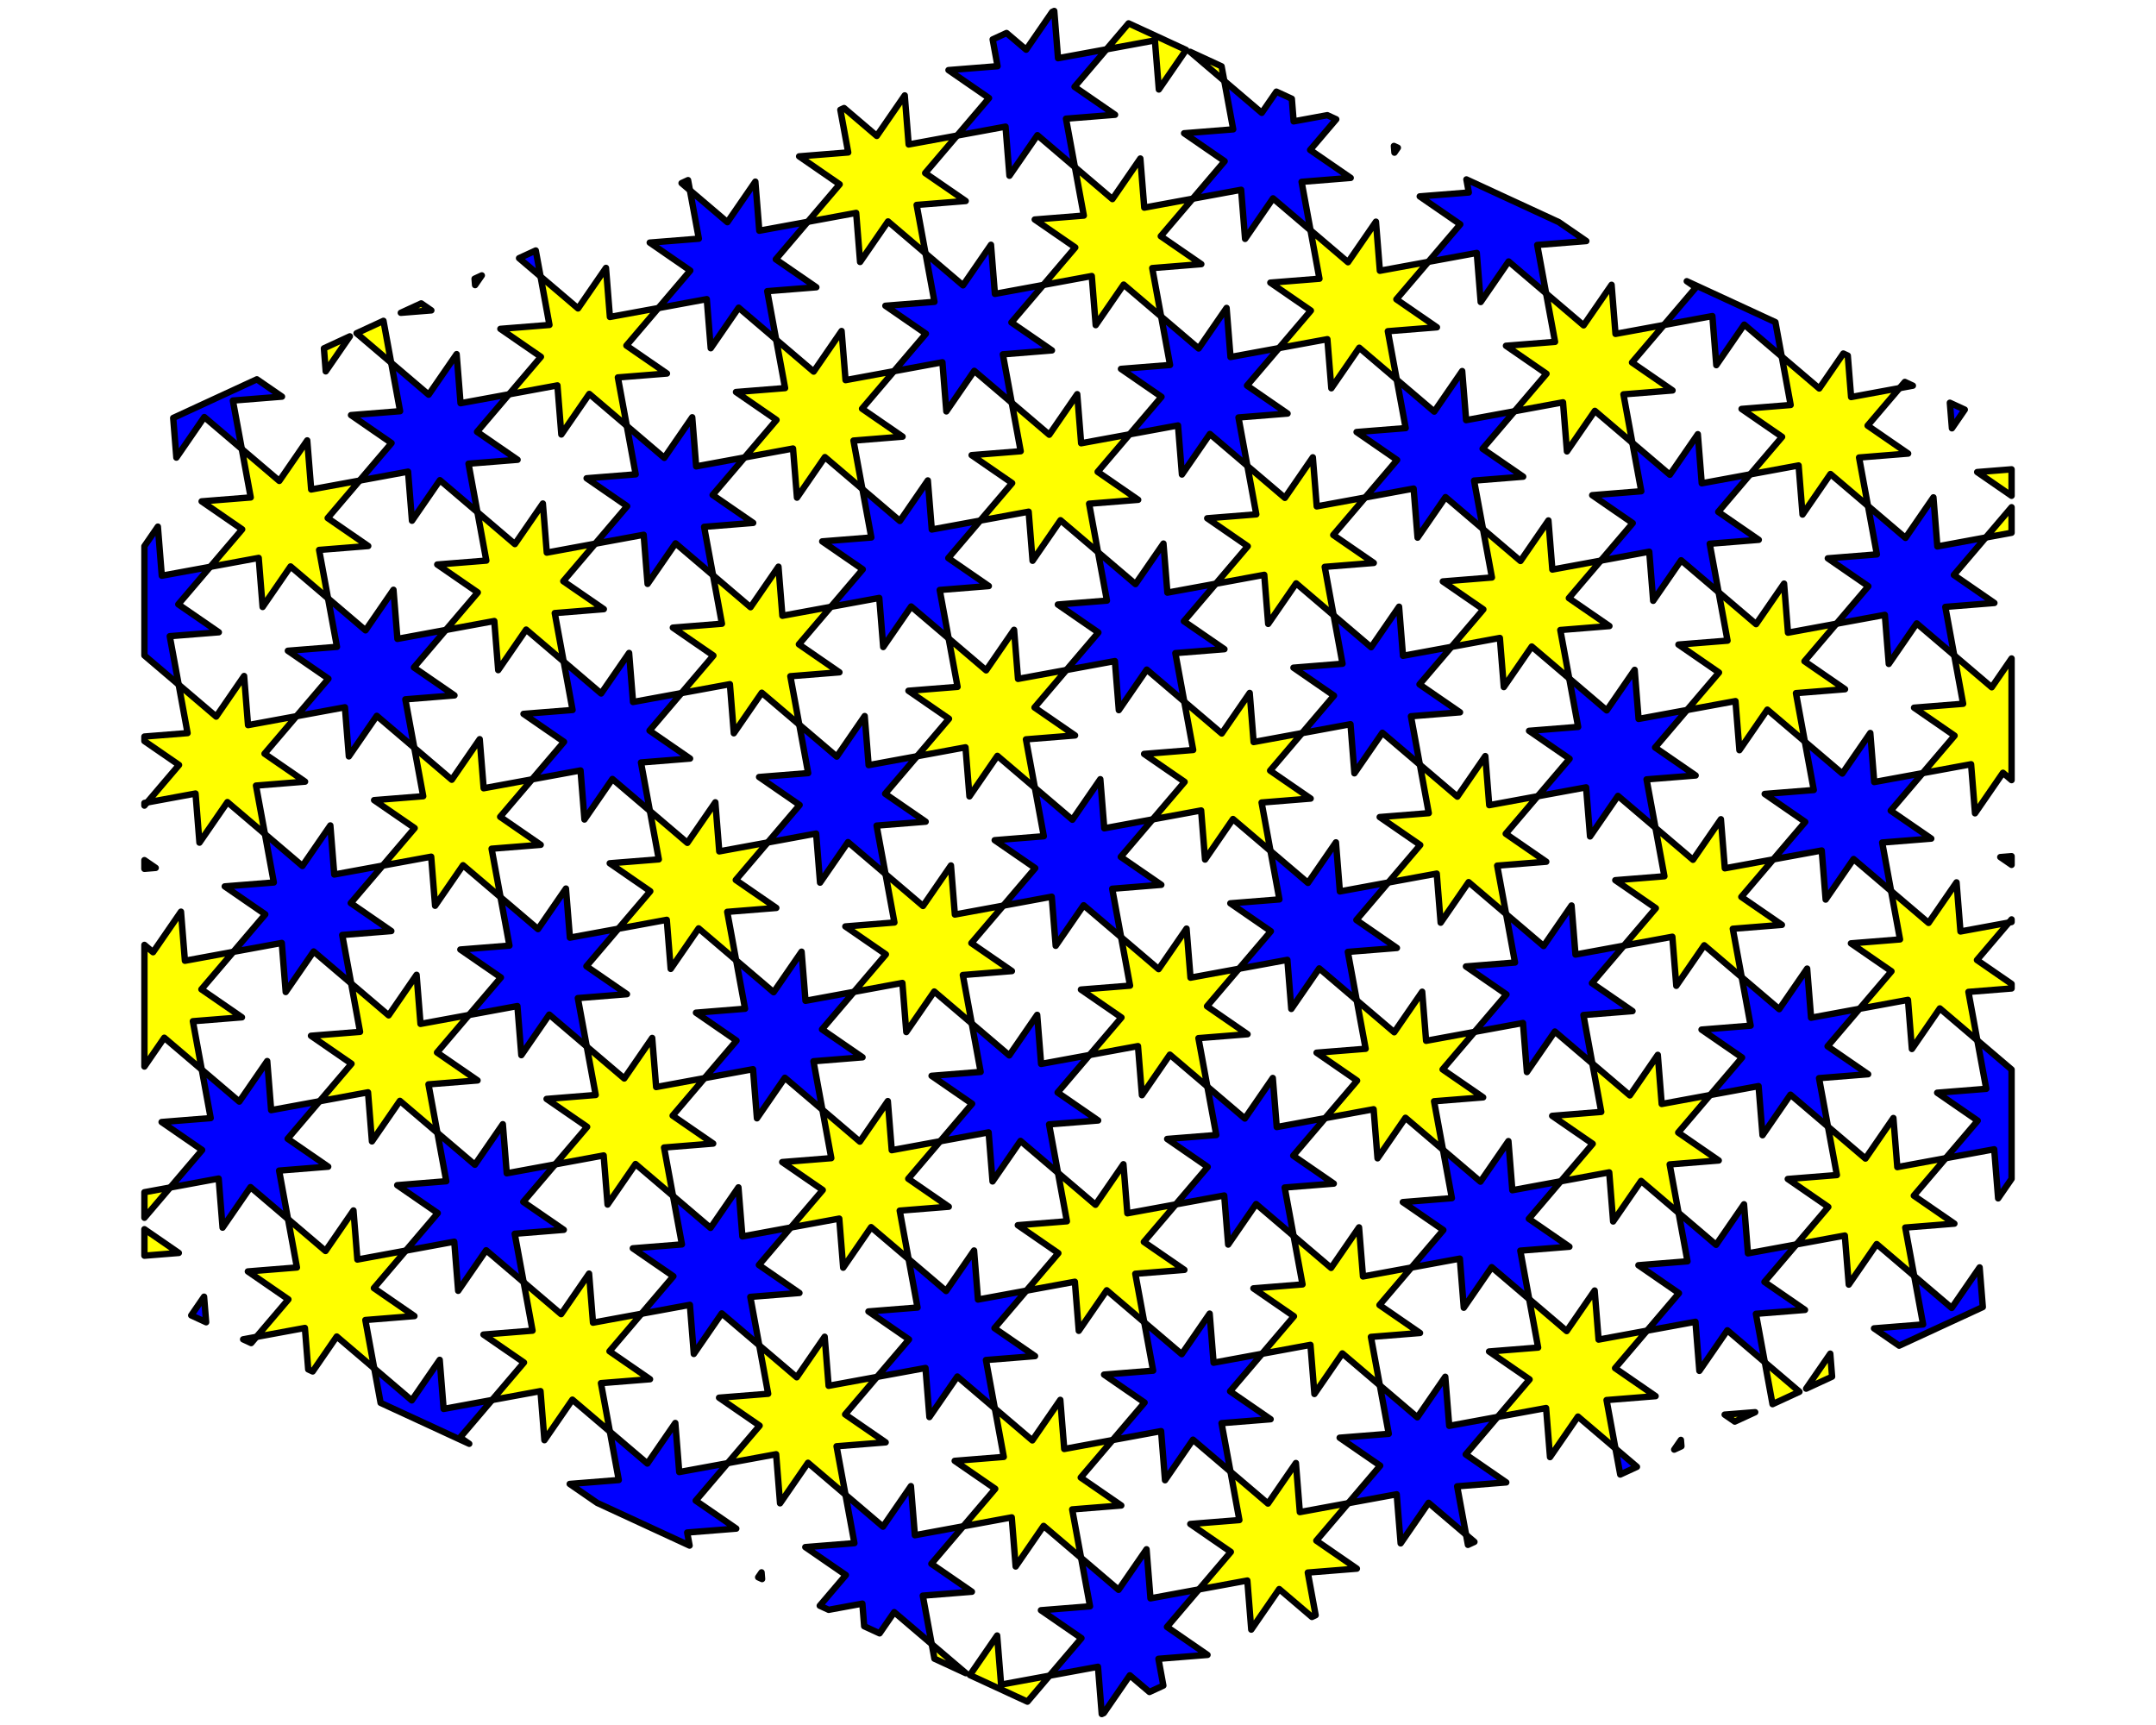 <?xml version='1.0' encoding='UTF-8' ?>
<svg xmlns='http://www.w3.org/2000/svg' xmlns:xlink='http://www.w3.org/1999/xlink' class='svglite' data-engine-version='2.0' width='720.00pt' height='576.00pt' viewBox='0 0 720.00 576.00'>
<defs>
  <style type='text/css'><![CDATA[
    .svglite line, .svglite polyline, .svglite polygon, .svglite path, .svglite rect, .svglite circle {
      fill: none;
      stroke: #000000;
      stroke-linecap: round;
      stroke-linejoin: round;
      stroke-miterlimit: 10.00;
    }
  ]]></style>
</defs>
<rect width='100%' height='100%' style='stroke: none; fill: #FFFFFF;'/>
<defs>
  <clipPath id='cpMC4wMHw3MjAuMDB8MC4wMHw1NzYuMDA='>
    <rect x='0.00' y='0.00' width='720.00' height='576.00' />
  </clipPath>
</defs>
<g clip-path='url(#cpMC4wMHw3MjAuMDB8MC4wMHw1NzYuMDA=)'>
<polygon points='67.39,357.18 70.36,373.35 53.97,374.66 67.51,384.00 56.85,396.52 73.02,393.54 74.33,409.93 83.66,396.39 96.18,407.06 93.21,390.88 109.60,389.57 96.06,380.24 106.72,367.72 90.55,370.69 89.24,354.30 79.91,367.84 ' style='stroke-width: 2.13; fill: #0000FF;' />
<polygon points='88.47,278.49 91.44,294.67 75.05,295.98 88.59,305.31 77.93,317.83 94.10,314.86 95.41,331.25 104.75,317.71 117.27,328.37 114.29,312.20 130.68,310.89 117.14,301.55 127.81,289.04 111.63,292.01 110.32,275.62 100.99,289.16 ' style='stroke-width: 2.13; fill: #0000FF;' />
<polygon points='109.55,199.81 112.53,215.99 96.13,217.30 109.68,226.63 99.01,239.15 115.19,236.17 116.50,252.57 125.83,239.03 138.35,249.69 135.37,233.52 151.77,232.20 138.23,222.87 148.89,210.35 132.72,213.33 131.40,196.93 122.07,210.48 ' style='stroke-width: 2.13; fill: #0000FF;' />
<polygon points='130.64,121.13 133.61,137.30 117.22,138.61 130.76,147.95 120.09,160.47 136.27,157.49 137.58,173.88 146.91,160.34 159.43,171.01 156.46,154.83 172.85,153.52 159.31,144.19 169.97,131.67 153.80,134.64 152.49,118.25 143.15,131.79 ' style='stroke-width: 2.13; fill: #0000FF;' />
<polygon points='146.07,378.26 149.04,394.43 132.65,395.75 146.19,405.08 135.53,417.60 151.70,414.62 153.01,431.02 162.35,417.48 174.87,428.14 171.89,411.97 188.28,410.65 174.74,401.32 185.41,388.80 169.23,391.78 167.92,375.38 158.59,388.92 ' style='stroke-width: 2.13; fill: #0000FF;' />
<polygon points='167.15,299.58 170.13,315.75 153.73,317.06 167.28,326.40 156.61,338.92 172.79,335.94 174.10,352.33 183.43,338.79 195.95,349.46 192.97,333.28 209.37,331.97 195.83,322.64 206.49,310.12 190.32,313.09 189.00,296.70 179.67,310.24 ' style='stroke-width: 2.13; fill: #0000FF;' />
<polygon points='188.24,220.89 191.21,237.07 174.82,238.38 188.36,247.71 177.69,260.23 193.87,257.26 195.18,273.65 204.51,260.11 217.03,270.77 214.06,254.60 230.45,253.29 216.91,243.95 227.57,231.44 211.40,234.41 210.09,218.02 200.75,231.56 ' style='stroke-width: 2.13; fill: #0000FF;' />
<polygon points='209.32,142.21 212.29,158.39 195.90,159.70 209.44,169.03 198.78,181.55 214.95,178.57 216.26,194.97 225.60,181.43 238.12,192.09 235.14,175.92 251.53,174.60 237.99,165.27 248.66,152.75 232.48,155.73 231.17,139.33 221.84,152.88 ' style='stroke-width: 2.13; fill: #0000FF;' />
<polygon points='224.75,399.34 227.73,415.52 211.33,416.83 224.88,426.16 214.21,438.68 230.39,435.71 231.70,452.10 241.03,438.56 253.55,449.22 250.57,433.05 266.97,431.74 253.43,422.40 264.09,409.88 247.92,412.86 246.60,396.47 237.27,410.01 ' style='stroke-width: 2.13; fill: #0000FF;' />
<polygon points='230.40,63.53 233.38,79.70 216.98,81.01 230.52,90.35 219.86,102.87 236.03,99.89 237.35,116.28 246.68,102.74 259.20,113.41 256.22,97.23 272.62,95.92 259.08,86.59 269.74,74.07 253.57,77.04 252.25,60.65 242.92,74.19 ' style='stroke-width: 2.13; fill: #0000FF;' />
<polygon points='245.84,320.66 248.81,336.83 232.42,338.15 245.96,347.48 235.29,360.00 251.47,357.02 252.78,373.42 262.11,359.88 274.63,370.54 271.66,354.37 288.05,353.05 274.51,343.72 285.17,331.20 269.00,334.18 267.69,317.78 258.35,331.32 ' style='stroke-width: 2.13; fill: #0000FF;' />
<polygon points='266.92,241.98 269.89,258.15 253.50,259.46 267.04,268.80 256.38,281.32 272.55,278.34 273.86,294.73 283.20,281.19 295.72,291.86 292.74,275.68 309.13,274.37 295.59,265.04 306.26,252.52 290.08,255.49 288.77,239.10 279.44,252.64 ' style='stroke-width: 2.13; fill: #0000FF;' />
<polygon points='288.00,163.29 290.98,179.47 274.58,180.78 288.12,190.11 277.46,202.63 293.63,199.66 294.95,216.05 304.28,202.51 316.80,213.17 313.82,197.00 330.22,195.69 316.68,186.35 327.34,173.84 311.17,176.81 309.85,160.42 300.52,173.96 ' style='stroke-width: 2.13; fill: #0000FF;' />
<polygon points='303.44,420.43 306.41,436.60 290.02,437.91 303.56,447.25 292.89,459.76 309.07,456.79 310.38,473.18 319.71,459.64 332.23,470.31 329.26,454.13 345.65,452.82 332.11,443.49 342.77,430.97 326.60,433.94 325.29,417.55 315.95,431.09 ' style='stroke-width: 2.13; fill: #0000FF;' />
<polygon points='309.08,84.61 312.06,100.79 295.67,102.10 309.21,111.43 298.54,123.95 314.72,120.97 316.03,137.37 325.36,123.83 337.88,134.49 334.91,118.32 351.30,117.00 337.76,107.67 348.42,95.15 332.25,98.13 330.94,81.73 321.60,95.28 ' style='stroke-width: 2.13; fill: #0000FF;' />
<polygon points='324.52,341.74 327.49,357.92 311.10,359.23 324.64,368.56 313.98,381.08 330.15,378.11 331.46,394.50 340.80,380.96 353.32,391.62 350.34,375.45 366.73,374.14 353.19,364.80 363.86,352.28 347.68,355.26 346.37,338.87 337.04,352.41 ' style='stroke-width: 2.13; fill: #0000FF;' />
<polygon points='345.60,263.06 348.58,279.23 332.18,280.55 345.72,289.88 335.06,302.40 351.23,299.42 352.55,315.82 361.88,302.28 374.40,312.94 371.42,296.77 387.82,295.45 374.28,286.12 384.94,273.60 368.77,276.58 367.45,260.18 358.12,273.72 ' style='stroke-width: 2.13; fill: #0000FF;' />
<polygon points='366.68,184.38 369.66,200.55 353.27,201.86 366.81,211.20 356.14,223.72 372.32,220.74 373.63,237.13 382.96,223.59 395.48,234.26 392.51,218.08 408.90,216.77 395.36,207.44 406.02,194.92 389.85,197.89 388.54,181.50 379.20,195.04 ' style='stroke-width: 2.13; fill: #0000FF;' />
<polygon points='382.12,441.51 385.09,457.68 368.70,459.00 382.24,468.33 371.58,480.85 387.75,477.87 389.06,494.27 398.40,480.72 410.92,491.39 407.94,475.21 424.33,473.90 410.79,464.57 421.46,452.05 405.28,455.03 403.97,438.63 394.64,452.17 ' style='stroke-width: 2.13; fill: #0000FF;' />
<polygon points='387.77,105.69 390.74,121.87 374.35,123.18 387.89,132.51 377.23,145.03 393.40,142.06 394.71,158.45 404.05,144.91 416.56,155.57 413.59,139.40 429.98,138.09 416.44,128.75 427.11,116.24 410.93,119.21 409.62,102.82 400.29,116.36 ' style='stroke-width: 2.13; fill: #0000FF;' />
<polygon points='403.20,362.83 406.18,379.00 389.78,380.31 403.32,389.65 392.66,402.16 408.83,399.19 410.15,415.58 419.48,402.04 432.00,412.71 429.02,396.53 445.42,395.22 431.88,385.89 442.54,373.37 426.37,376.34 425.05,359.95 415.72,373.49 ' style='stroke-width: 2.13; fill: #0000FF;' />
<polygon points='424.28,284.14 427.26,300.32 410.87,301.63 424.41,310.96 413.74,323.48 429.92,320.51 431.23,336.90 440.56,323.36 453.08,334.02 450.11,317.85 466.50,316.54 452.96,307.20 463.62,294.68 447.45,297.66 446.14,281.27 436.80,294.81 ' style='stroke-width: 2.13; fill: #0000FF;' />
<polygon points='445.37,205.46 448.34,221.63 431.95,222.95 445.49,232.28 434.83,244.80 451.00,241.82 452.31,258.22 461.65,244.68 474.16,255.34 471.19,239.17 487.58,237.85 474.04,228.52 484.71,216.00 468.53,218.98 467.22,202.58 457.89,216.12 ' style='stroke-width: 2.13; fill: #0000FF;' />
<polygon points='460.80,462.59 463.78,478.77 447.38,480.08 460.92,489.41 450.26,501.93 466.43,498.96 467.75,515.35 477.08,501.81 489.60,512.47 486.62,496.30 503.02,494.99 489.48,485.65 500.14,473.13 483.97,476.11 482.65,459.72 473.32,473.26 ' style='stroke-width: 2.13; fill: #0000FF;' />
<polygon points='466.45,126.78 469.43,142.95 453.03,144.26 466.57,153.60 455.91,166.12 472.08,163.14 473.40,179.53 482.73,165.99 495.25,176.66 492.27,160.48 508.67,159.17 495.12,149.84 505.79,137.32 489.61,140.29 488.30,123.90 478.97,137.44 ' style='stroke-width: 2.13; fill: #0000FF;' />
<polygon points='481.88,383.91 484.86,400.08 468.47,401.40 482.01,410.73 471.34,423.25 487.52,420.27 488.83,436.67 498.16,423.12 510.68,433.79 507.71,417.61 524.10,416.30 510.56,406.97 521.22,394.45 505.05,397.43 503.74,381.03 494.40,394.57 ' style='stroke-width: 2.13; fill: #0000FF;' />
<polygon points='502.97,305.23 505.94,321.40 489.55,322.71 503.09,332.05 492.43,344.56 508.60,341.59 509.91,357.98 519.25,344.44 531.76,355.11 528.79,338.93 545.18,337.62 531.64,328.29 542.31,315.77 526.13,318.74 524.82,302.35 515.49,315.89 ' style='stroke-width: 2.13; fill: #0000FF;' />
<polygon points='524.05,226.54 527.03,242.72 510.63,244.03 524.17,253.36 513.51,265.88 529.68,262.91 531.00,279.30 540.33,265.76 552.85,276.42 549.87,260.25 566.27,258.94 552.72,249.60 563.39,237.08 547.21,240.06 545.90,223.67 536.57,237.21 ' style='stroke-width: 2.13; fill: #0000FF;' />
<polygon points='545.13,147.86 548.11,164.03 531.72,165.35 545.26,174.68 534.59,187.20 550.77,184.22 552.08,200.62 561.41,187.08 573.93,197.74 570.96,181.57 587.35,180.25 573.81,170.92 584.47,158.40 568.30,161.38 566.99,144.98 557.65,158.52 ' style='stroke-width: 2.13; fill: #0000FF;' />
<polygon points='560.57,404.99 563.54,421.17 547.15,422.48 560.69,431.81 550.03,444.33 566.20,441.36 567.51,457.75 576.85,444.21 589.36,454.87 586.39,438.70 602.78,437.39 589.24,428.05 599.91,415.53 583.73,418.51 582.42,402.12 573.09,415.66 ' style='stroke-width: 2.13; fill: #0000FF;' />
<polygon points='581.65,326.31 584.63,342.48 568.23,343.80 581.77,353.13 571.11,365.65 587.28,362.67 588.60,379.07 597.93,365.52 610.45,376.19 607.47,360.01 623.87,358.70 610.32,349.37 620.99,336.85 604.81,339.83 603.50,323.43 594.17,336.97 ' style='stroke-width: 2.13; fill: #0000FF;' />
<polygon points='602.73,247.63 605.71,263.80 589.32,265.11 602.86,274.45 592.19,286.96 608.37,283.99 609.68,300.38 619.01,286.84 631.53,297.51 628.56,281.33 644.95,280.02 631.41,270.69 642.07,258.17 625.90,261.14 624.59,244.75 615.25,258.29 ' style='stroke-width: 2.13; fill: #0000FF;' />
<polygon points='623.82,168.94 626.79,185.12 610.40,186.43 623.94,195.76 613.28,208.28 629.45,205.31 630.76,221.70 640.09,208.16 652.61,218.82 649.64,202.65 666.03,201.34 652.49,192.00 663.15,179.48 646.98,182.46 645.67,166.07 636.34,179.61 ' style='stroke-width: 2.13; fill: #0000FF;' />
<polygon points='48.23,287.21 52.00,289.80 48.23,290.11 48.23,287.21 ' style='stroke-width: 2.13; fill: #0000FF;' />
<polygon points='48.23,268.12 49.12,267.95 48.23,269.00 48.23,268.12 ' style='stroke-width: 2.13; fill: #0000FF;' />
<polygon points='48.23,182.37 52.72,175.85 54.03,192.24 70.21,189.27 59.54,201.79 73.08,211.12 56.69,212.43 59.67,228.61 48.23,218.87 48.23,182.37 ' style='stroke-width: 2.13; fill: #0000FF;' />
<polygon points='81.19,447.22 85.64,446.40 83.88,448.47 81.19,447.22 ' style='stroke-width: 2.13; fill: #0000FF;' />
<polygon points='63.86,439.22 68.15,432.98 68.84,441.52 63.86,439.22 ' style='stroke-width: 2.13; fill: #0000FF;' />
<polygon points='85.78,126.66 94.17,132.44 77.77,133.75 80.75,149.92 68.23,139.26 58.90,152.80 57.84,139.56 85.78,126.66 ' style='stroke-width: 2.13; fill: #0000FF;' />
<polygon points='127.10,468.43 124.99,456.94 137.51,467.61 146.84,454.07 148.15,470.46 164.32,467.48 153.66,480.00 156.70,482.10 127.10,468.43 ' style='stroke-width: 2.13; fill: #0000FF;' />
<polygon points='160.90,91.96 158.66,95.20 158.49,93.07 160.90,91.96 ' style='stroke-width: 2.13; fill: #0000FF;' />
<polygon points='178.92,83.64 180.52,92.32 173.34,86.21 178.92,83.64 ' style='stroke-width: 2.13; fill: #0000FF;' />
<polygon points='199.42,501.83 190.25,495.51 206.64,494.20 203.67,478.03 216.19,488.69 225.52,475.15 226.83,491.54 243.01,488.57 232.34,501.09 245.88,510.42 229.49,511.73 230.29,516.09 199.42,501.83 ' style='stroke-width: 2.13; fill: #0000FF;' />
<polygon points='273.76,536.17 282.48,525.93 268.93,516.60 285.33,515.28 282.35,499.11 294.87,509.77 304.20,496.23 305.52,512.63 321.69,509.65 311.03,522.17 324.57,531.50 308.17,532.81 311.15,548.99 298.63,538.32 293.75,545.40 288.59,543.02 287.99,535.47 276.74,537.54 273.76,536.17 ' style='stroke-width: 2.13; fill: #0000FF;' />
<polygon points='352.07,3.66 353.33,19.44 369.51,16.47 358.84,28.99 372.38,38.32 355.99,39.63 358.96,55.81 346.45,45.14 337.11,58.68 335.80,42.29 319.63,45.27 330.29,32.75 316.75,23.41 333.14,22.10 331.50,13.16 336.14,11.02 342.69,16.59 351.38,3.98 352.07,3.66 ' style='stroke-width: 2.13; fill: #0000FF;' />
<polygon points='367.93,572.34 366.67,556.56 350.49,559.53 361.16,547.01 347.62,537.68 364.01,536.37 361.04,520.19 373.55,530.86 382.89,517.32 384.20,533.71 400.37,530.73 389.71,543.25 403.25,552.59 386.86,553.90 388.50,562.84 383.86,564.98 377.31,559.41 368.62,572.02 367.93,572.34 ' style='stroke-width: 2.13; fill: #0000FF;' />
<polygon points='446.24,39.83 437.52,50.07 451.07,59.40 434.67,60.72 437.65,76.89 425.13,66.23 415.80,79.77 414.48,63.37 398.31,66.35 408.97,53.83 395.43,44.50 411.83,43.19 408.85,27.01 421.37,37.68 426.25,30.60 431.41,32.98 432.01,40.53 443.26,38.46 446.24,39.83 ' style='stroke-width: 2.13; fill: #0000FF;' />
<polygon points='520.58,74.17 529.75,80.49 513.36,81.80 516.33,97.97 503.81,87.31 494.48,100.85 493.17,84.46 476.99,87.43 487.66,74.91 474.12,65.58 490.51,64.27 489.71,59.91 520.58,74.17 ' style='stroke-width: 2.13; fill: #0000FF;' />
<polygon points='541.08,492.36 539.48,483.68 546.66,489.79 541.08,492.36 ' style='stroke-width: 2.13; fill: #0000FF;' />
<polygon points='559.10,484.04 561.34,480.80 561.51,482.93 559.10,484.04 ' style='stroke-width: 2.13; fill: #0000FF;' />
<polygon points='592.90,107.57 595.01,119.06 582.49,108.39 573.16,121.93 571.85,105.54 555.68,108.52 566.34,96.00 563.30,93.90 592.90,107.57 ' style='stroke-width: 2.13; fill: #0000FF;' />
<polygon points='634.22,449.34 625.83,443.56 642.23,442.25 639.25,426.08 651.77,436.74 661.10,423.20 662.16,436.44 634.22,449.34 ' style='stroke-width: 2.13; fill: #0000FF;' />
<polygon points='638.81,128.78 634.36,129.60 636.12,127.53 638.81,128.78 ' style='stroke-width: 2.13; fill: #0000FF;' />
<polygon points='656.14,136.78 651.85,143.02 651.16,134.48 656.14,136.78 ' style='stroke-width: 2.13; fill: #0000FF;' />
<polygon points='671.77,393.63 667.28,400.15 665.97,383.76 649.79,386.73 660.46,374.21 646.92,364.88 663.31,363.57 660.33,347.39 671.77,357.13 671.77,393.63 ' style='stroke-width: 2.13; fill: #0000FF;' />
<polygon points='671.77,288.79 668.00,286.20 671.77,285.89 671.77,288.79 ' style='stroke-width: 2.13; fill: #0000FF;' />
<polygon points='671.77,307.88 670.88,308.05 671.77,307.00 671.77,307.88 ' style='stroke-width: 2.13; fill: #0000FF;' />
<polygon points='80.75,149.93 83.73,166.10 67.33,167.41 80.88,176.75 70.21,189.27 86.39,186.29 87.70,202.68 97.03,189.14 109.55,199.81 106.57,183.63 122.97,182.32 109.43,172.99 120.09,160.47 103.92,163.44 102.60,147.05 93.27,160.59 ' style='stroke-width: 2.13; fill: #FFFF00;' />
<polygon points='117.27,328.38 120.24,344.55 103.85,345.86 117.39,355.20 106.73,367.72 122.90,364.74 124.21,381.13 133.55,367.59 146.07,378.26 143.09,362.08 159.48,360.77 145.94,351.44 156.61,338.92 140.43,341.89 139.12,325.50 129.79,339.04 ' style='stroke-width: 2.13; fill: #FFFF00;' />
<polygon points='138.35,249.69 141.33,265.87 124.93,267.18 138.48,276.51 127.81,289.03 143.99,286.06 145.30,302.45 154.63,288.91 167.15,299.57 164.17,283.40 180.57,282.09 167.03,272.75 177.69,260.24 161.52,263.21 160.20,246.82 150.87,260.36 ' style='stroke-width: 2.13; fill: #FFFF00;' />
<polygon points='159.44,171.01 162.41,187.19 146.02,188.50 159.56,197.83 148.89,210.35 165.07,207.37 166.38,223.77 175.71,210.23 188.23,220.89 185.26,204.72 201.65,203.40 188.11,194.07 198.77,181.55 182.60,184.53 181.29,168.13 171.95,181.68 ' style='stroke-width: 2.13; fill: #FFFF00;' />
<polygon points='174.87,428.14 177.84,444.32 161.45,445.63 174.99,454.96 164.33,467.48 180.50,464.51 181.81,480.90 191.15,467.36 203.67,478.02 200.69,461.85 217.08,460.54 203.54,451.20 214.21,438.68 198.03,441.66 196.72,425.27 187.39,438.81 ' style='stroke-width: 2.13; fill: #FFFF00;' />
<polygon points='180.52,92.33 183.49,108.50 167.10,109.81 180.64,119.15 169.98,131.67 186.15,128.69 187.46,145.08 196.80,131.54 209.32,142.21 206.34,126.03 222.73,124.72 209.19,115.39 219.86,102.87 203.68,105.84 202.37,89.45 193.04,102.99 ' style='stroke-width: 2.13; fill: #FFFF00;' />
<polygon points='195.95,349.46 198.93,365.63 182.53,366.95 196.08,376.28 185.41,388.80 201.59,385.82 202.90,402.22 212.23,388.68 224.75,399.34 221.77,383.17 238.17,381.85 224.63,372.52 235.29,360.00 219.12,362.98 217.80,346.58 208.47,360.12 ' style='stroke-width: 2.13; fill: #FFFF00;' />
<polygon points='217.04,270.78 220.01,286.95 203.62,288.26 217.16,297.60 206.49,310.12 222.67,307.14 223.98,323.53 233.31,309.99 245.83,320.66 242.86,304.48 259.25,303.17 245.71,293.84 256.37,281.32 240.20,284.29 238.89,267.90 229.55,281.44 ' style='stroke-width: 2.13; fill: #FFFF00;' />
<polygon points='238.12,192.09 241.09,208.27 224.70,209.58 238.24,218.91 227.58,231.43 243.75,228.46 245.06,244.85 254.40,231.31 266.92,241.97 263.94,225.80 280.33,224.49 266.79,215.15 277.46,202.64 261.28,205.61 259.97,189.22 250.64,202.76 ' style='stroke-width: 2.13; fill: #FFFF00;' />
<polygon points='253.55,449.23 256.53,465.40 240.13,466.71 253.68,476.05 243.01,488.56 259.19,485.59 260.50,501.98 269.83,488.44 282.35,499.11 279.37,482.93 295.77,481.62 282.23,472.29 292.89,459.77 276.72,462.74 275.40,446.35 266.07,459.89 ' style='stroke-width: 2.13; fill: #FFFF00;' />
<polygon points='259.20,113.41 262.18,129.59 245.78,130.90 259.32,140.23 248.66,152.75 264.83,149.77 266.15,166.17 275.48,152.63 288.00,163.29 285.02,147.12 301.42,145.80 287.88,136.47 298.54,123.95 282.37,126.93 281.05,110.53 271.72,124.08 ' style='stroke-width: 2.13; fill: #FFFF00;' />
<polygon points='274.64,370.54 277.61,386.72 261.22,388.03 274.76,397.36 264.09,409.88 280.27,406.91 281.58,423.30 290.91,409.76 303.43,420.42 300.46,404.25 316.85,402.94 303.31,393.60 313.97,381.08 297.80,384.06 296.49,367.67 287.15,381.21 ' style='stroke-width: 2.13; fill: #FFFF00;' />
<polygon points='295.72,291.86 298.69,308.03 282.30,309.35 295.84,318.68 285.18,331.20 301.35,328.22 302.66,344.62 312.00,331.08 324.52,341.74 321.54,325.57 337.93,324.25 324.39,314.92 335.06,302.40 318.88,305.38 317.57,288.98 308.24,302.52 ' style='stroke-width: 2.13; fill: #FFFF00;' />
<polygon points='316.80,213.18 319.78,229.35 303.38,230.66 316.92,240.00 306.26,252.52 322.43,249.54 323.75,265.93 333.08,252.39 345.60,263.06 342.62,246.88 359.02,245.57 345.48,236.24 356.14,223.72 339.97,226.69 338.65,210.30 329.32,223.84 ' style='stroke-width: 2.13; fill: #FFFF00;' />
<polygon points='332.24,470.31 335.21,486.48 318.82,487.80 332.36,497.13 321.69,509.65 337.87,506.67 339.18,523.07 348.51,509.52 361.03,520.19 358.06,504.01 374.45,502.70 360.91,493.37 371.57,480.85 355.40,483.83 354.09,467.43 344.75,480.97 ' style='stroke-width: 2.13; fill: #FFFF00;' />
<polygon points='337.88,134.49 340.86,150.67 324.47,151.98 338.01,161.31 327.34,173.83 343.52,170.86 344.83,187.25 354.16,173.71 366.68,184.37 363.71,168.20 380.10,166.89 366.56,157.55 377.22,145.04 361.05,148.01 359.74,131.62 350.40,145.16 ' style='stroke-width: 2.13; fill: #FFFF00;' />
<polygon points='353.32,391.63 356.29,407.80 339.90,409.11 353.44,418.45 342.78,430.96 358.95,427.99 360.26,444.38 369.60,430.84 382.12,441.51 379.14,425.33 395.53,424.02 381.99,414.69 392.66,402.17 376.48,405.14 375.17,388.75 365.84,402.29 ' style='stroke-width: 2.13; fill: #FFFF00;' />
<polygon points='358.97,55.81 361.94,71.99 345.55,73.30 359.09,82.63 348.43,95.15 364.60,92.17 365.91,108.57 375.25,95.03 387.76,105.69 384.79,89.52 401.18,88.20 387.64,78.87 398.31,66.35 382.13,69.33 380.82,52.93 371.49,66.48 ' style='stroke-width: 2.13; fill: #FFFF00;' />
<polygon points='374.40,312.94 377.38,329.12 360.98,330.43 374.52,339.76 363.86,352.28 380.03,349.31 381.35,365.70 390.68,352.16 403.20,362.82 400.22,346.65 416.62,345.34 403.08,336.00 413.74,323.48 397.57,326.46 396.25,310.07 386.92,323.61 ' style='stroke-width: 2.13; fill: #FFFF00;' />
<polygon points='395.48,234.26 398.46,250.43 382.07,251.75 395.61,261.08 384.94,273.60 401.12,270.62 402.43,287.02 411.76,273.48 424.28,284.14 421.31,267.97 437.70,266.65 424.16,257.32 434.82,244.80 418.65,247.78 417.34,231.38 408.00,244.92 ' style='stroke-width: 2.13; fill: #FFFF00;' />
<polygon points='416.57,155.58 419.54,171.75 403.15,173.06 416.69,182.40 406.03,194.92 422.20,191.94 423.51,208.33 432.85,194.79 445.36,205.46 442.39,189.28 458.78,187.97 445.24,178.64 455.91,166.12 439.73,169.09 438.42,152.70 429.09,166.24 ' style='stroke-width: 2.13; fill: #FFFF00;' />
<polygon points='432.00,412.71 434.98,428.88 418.58,430.20 432.12,439.53 421.46,452.05 437.63,449.07 438.95,465.47 448.28,451.92 460.80,462.59 457.82,446.41 474.22,445.10 460.68,435.77 471.34,423.25 455.17,426.23 453.85,409.83 444.52,423.37 ' style='stroke-width: 2.13; fill: #FFFF00;' />
<polygon points='437.65,76.89 440.63,93.07 424.23,94.38 437.77,103.71 427.11,116.23 443.28,113.26 444.60,129.65 453.93,116.11 466.45,126.77 463.47,110.60 479.87,109.29 466.32,99.95 476.99,87.44 460.81,90.41 459.50,74.02 450.17,87.56 ' style='stroke-width: 2.13; fill: #FFFF00;' />
<polygon points='453.08,334.03 456.06,350.20 439.67,351.51 453.21,360.85 442.54,373.36 458.72,370.39 460.03,386.78 469.36,373.24 481.88,383.91 478.91,367.73 495.30,366.42 481.76,357.09 492.42,344.57 476.25,347.54 474.94,331.15 465.60,344.69 ' style='stroke-width: 2.13; fill: #FFFF00;' />
<polygon points='474.17,255.34 477.14,271.52 460.75,272.83 474.29,282.16 463.63,294.68 479.80,291.71 481.11,308.10 490.45,294.56 502.96,305.22 499.99,289.05 516.38,287.74 502.84,278.40 513.51,265.88 497.33,268.86 496.02,252.47 486.69,266.01 ' style='stroke-width: 2.13; fill: #FFFF00;' />
<polygon points='495.25,176.66 498.23,192.83 481.83,194.15 495.37,203.48 484.71,216.00 500.88,213.02 502.20,229.42 511.53,215.88 524.05,226.54 521.07,210.37 537.47,209.05 523.92,199.72 534.59,187.20 518.41,190.18 517.10,173.78 507.77,187.32 ' style='stroke-width: 2.13; fill: #FFFF00;' />
<polygon points='510.68,433.79 513.66,449.97 497.27,451.28 510.81,460.61 500.14,473.13 516.32,470.16 517.63,486.55 526.96,473.01 539.48,483.67 536.51,467.50 552.90,466.19 539.36,456.85 550.02,444.33 533.85,447.31 532.54,430.92 523.20,444.46 ' style='stroke-width: 2.13; fill: #FFFF00;' />
<polygon points='516.33,97.98 519.31,114.15 502.92,115.46 516.46,124.80 505.79,137.32 521.97,134.34 523.28,150.73 532.61,137.19 545.13,147.86 542.16,131.68 558.55,130.37 545.01,121.04 555.67,108.52 539.50,111.49 538.19,95.10 528.85,108.64 ' style='stroke-width: 2.13; fill: #FFFF00;' />
<polygon points='531.77,355.11 534.74,371.28 518.35,372.60 531.89,381.93 521.23,394.45 537.40,391.47 538.71,407.87 548.05,394.32 560.56,404.99 557.59,388.81 573.98,387.50 560.44,378.17 571.11,365.65 554.93,368.63 553.62,352.23 544.29,365.77 ' style='stroke-width: 2.13; fill: #FFFF00;' />
<polygon points='552.85,276.43 555.83,292.60 539.43,293.91 552.97,303.25 542.31,315.76 558.48,312.79 559.80,329.18 569.13,315.64 581.65,326.31 578.67,310.13 595.07,308.82 581.52,299.49 592.19,286.97 576.01,289.94 574.70,273.55 565.37,287.09 ' style='stroke-width: 2.13; fill: #FFFF00;' />
<polygon points='573.93,197.74 576.91,213.92 560.52,215.23 574.06,224.56 563.39,237.08 579.57,234.11 580.88,250.50 590.21,236.96 602.73,247.62 599.76,231.45 616.15,230.14 602.61,220.80 613.27,208.28 597.10,211.26 595.79,194.87 586.45,208.41 ' style='stroke-width: 2.13; fill: #FFFF00;' />
<polygon points='610.45,376.19 613.43,392.37 597.03,393.68 610.57,403.01 599.91,415.53 616.08,412.56 617.40,428.95 626.73,415.41 639.25,426.07 636.27,409.90 652.67,408.59 639.12,399.25 649.79,386.73 633.61,389.71 632.30,373.32 622.97,386.86 ' style='stroke-width: 2.13; fill: #FFFF00;' />
<polygon points='48.23,410.45 59.72,418.37 48.23,419.29 48.23,410.45 ' style='stroke-width: 2.13; fill: #FFFF00;' />
<polygon points='48.23,398.10 56.84,396.52 48.23,406.63 48.23,398.10 ' style='stroke-width: 2.13; fill: #FFFF00;' />
<polygon points='48.23,315.51 51.11,317.96 60.44,304.42 61.75,320.81 77.92,317.84 67.26,330.35 80.80,339.69 64.41,341.00 67.38,357.17 54.86,346.51 48.23,356.13 48.23,315.51 ' style='stroke-width: 2.13; fill: #FFFF00;' />
<polygon points='48.23,245.94 62.64,244.79 59.67,228.61 72.19,239.28 81.52,225.73 82.83,242.13 99.01,239.15 88.34,251.67 101.88,261.00 85.49,262.32 88.47,278.49 75.95,267.83 66.61,281.37 65.30,264.97 49.13,267.95 59.79,255.43 48.23,247.46 48.23,245.94 ' style='stroke-width: 2.13; fill: #FFFF00;' />
<polygon points='102.93,457.26 101.82,443.42 85.65,446.40 96.31,433.88 82.77,424.55 99.16,423.23 96.19,407.06 108.71,417.72 118.04,404.18 119.35,420.58 135.52,417.60 124.86,430.12 138.40,439.45 122.01,440.77 124.98,456.94 112.46,446.28 104.42,457.95 102.93,457.26 ' style='stroke-width: 2.13; fill: #FFFF00;' />
<polygon points='116.84,112.31 108.78,124.00 108.17,116.32 116.84,112.31 ' style='stroke-width: 2.13; fill: #FFFF00;' />
<polygon points='128.06,107.13 130.63,121.12 119.07,111.28 128.06,107.13 ' style='stroke-width: 2.13; fill: #FFFF00;' />
<polygon points='140.67,101.31 144.05,103.64 133.85,104.45 140.67,101.31 ' style='stroke-width: 2.13; fill: #FFFF00;' />
<polygon points='229.78,60.15 230.40,63.52 227.61,61.15 229.78,60.15 ' style='stroke-width: 2.13; fill: #FFFF00;' />
<polygon points='253.19,526.67 254.32,525.03 254.50,527.27 253.19,526.67 ' style='stroke-width: 2.13; fill: #FFFF00;' />
<polygon points='281.88,36.08 292.80,45.39 302.14,31.85 303.45,48.24 319.62,45.27 308.96,57.79 322.50,67.12 306.11,68.43 309.08,84.61 296.56,73.94 287.23,87.48 285.92,71.09 269.74,74.07 280.41,61.55 266.87,52.21 283.26,50.90 280.64,36.66 281.88,36.08 ' style='stroke-width: 2.13; fill: #FFFF00;' />
<polygon points='312.05,553.85 311.15,548.99 322.55,558.70 312.05,553.85 ' style='stroke-width: 2.13; fill: #FFFF00;' />
<polygon points='323.90,559.33 333.00,546.12 334.32,562.51 350.49,559.53 343.11,568.20 323.90,559.33 ' style='stroke-width: 2.13; fill: #FFFF00;' />
<polygon points='396.10,16.67 387.00,29.88 385.68,13.49 369.51,16.47 376.89,7.80 396.10,16.67 ' style='stroke-width: 2.13; fill: #FFFF00;' />
<polygon points='407.95,22.15 408.85,27.01 397.45,17.30 407.95,22.15 ' style='stroke-width: 2.13; fill: #FFFF00;' />
<polygon points='438.12,539.92 427.20,530.61 417.86,544.15 416.55,527.76 400.38,530.73 411.04,518.21 397.50,508.88 413.89,507.57 410.92,491.39 423.44,502.06 432.77,488.52 434.08,504.91 450.26,501.93 439.59,514.45 453.13,523.79 436.74,525.10 439.36,539.34 438.12,539.92 ' style='stroke-width: 2.13; fill: #FFFF00;' />
<polygon points='466.81,49.33 465.68,50.97 465.50,48.73 466.81,49.33 ' style='stroke-width: 2.13; fill: #FFFF00;' />
<polygon points='490.22,515.85 489.60,512.48 492.39,514.85 490.22,515.85 ' style='stroke-width: 2.13; fill: #FFFF00;' />
<polygon points='591.94,468.87 589.37,454.88 600.93,464.72 591.94,468.87 ' style='stroke-width: 2.13; fill: #FFFF00;' />
<polygon points='579.33,474.69 575.95,472.36 586.15,471.55 579.33,474.69 ' style='stroke-width: 2.13; fill: #FFFF00;' />
<polygon points='603.16,463.69 611.22,452.00 611.83,459.68 603.16,463.69 ' style='stroke-width: 2.13; fill: #FFFF00;' />
<polygon points='617.07,118.74 618.18,132.58 634.35,129.60 623.69,142.12 637.23,151.45 620.84,152.77 623.81,168.94 611.29,158.28 601.96,171.82 600.65,155.42 584.48,158.40 595.14,145.88 581.60,136.55 597.99,135.23 595.02,119.06 607.54,129.72 615.58,118.05 617.07,118.74 ' style='stroke-width: 2.13; fill: #FFFF00;' />
<polygon points='671.77,330.06 657.36,331.21 660.33,347.39 647.81,336.72 638.48,350.27 637.17,333.87 620.99,336.85 631.66,324.33 618.12,315.00 634.51,313.68 631.53,297.51 644.05,308.17 653.39,294.63 654.70,311.03 670.87,308.05 660.21,320.57 671.77,328.54 671.77,330.06 ' style='stroke-width: 2.13; fill: #FFFF00;' />
<polygon points='671.77,260.49 668.89,258.04 659.56,271.58 658.25,255.19 642.08,258.16 652.74,245.65 639.20,236.31 655.59,235.00 652.62,218.83 665.14,229.49 671.77,219.87 671.77,260.49 ' style='stroke-width: 2.13; fill: #FFFF00;' />
<polygon points='671.77,165.55 660.28,157.63 671.77,156.71 671.77,165.55 ' style='stroke-width: 2.13; fill: #FFFF00;' />
<polygon points='671.77,177.90 663.16,179.48 671.77,169.37 671.77,177.90 ' style='stroke-width: 2.13; fill: #FFFF00;' />
</g>
</svg>
